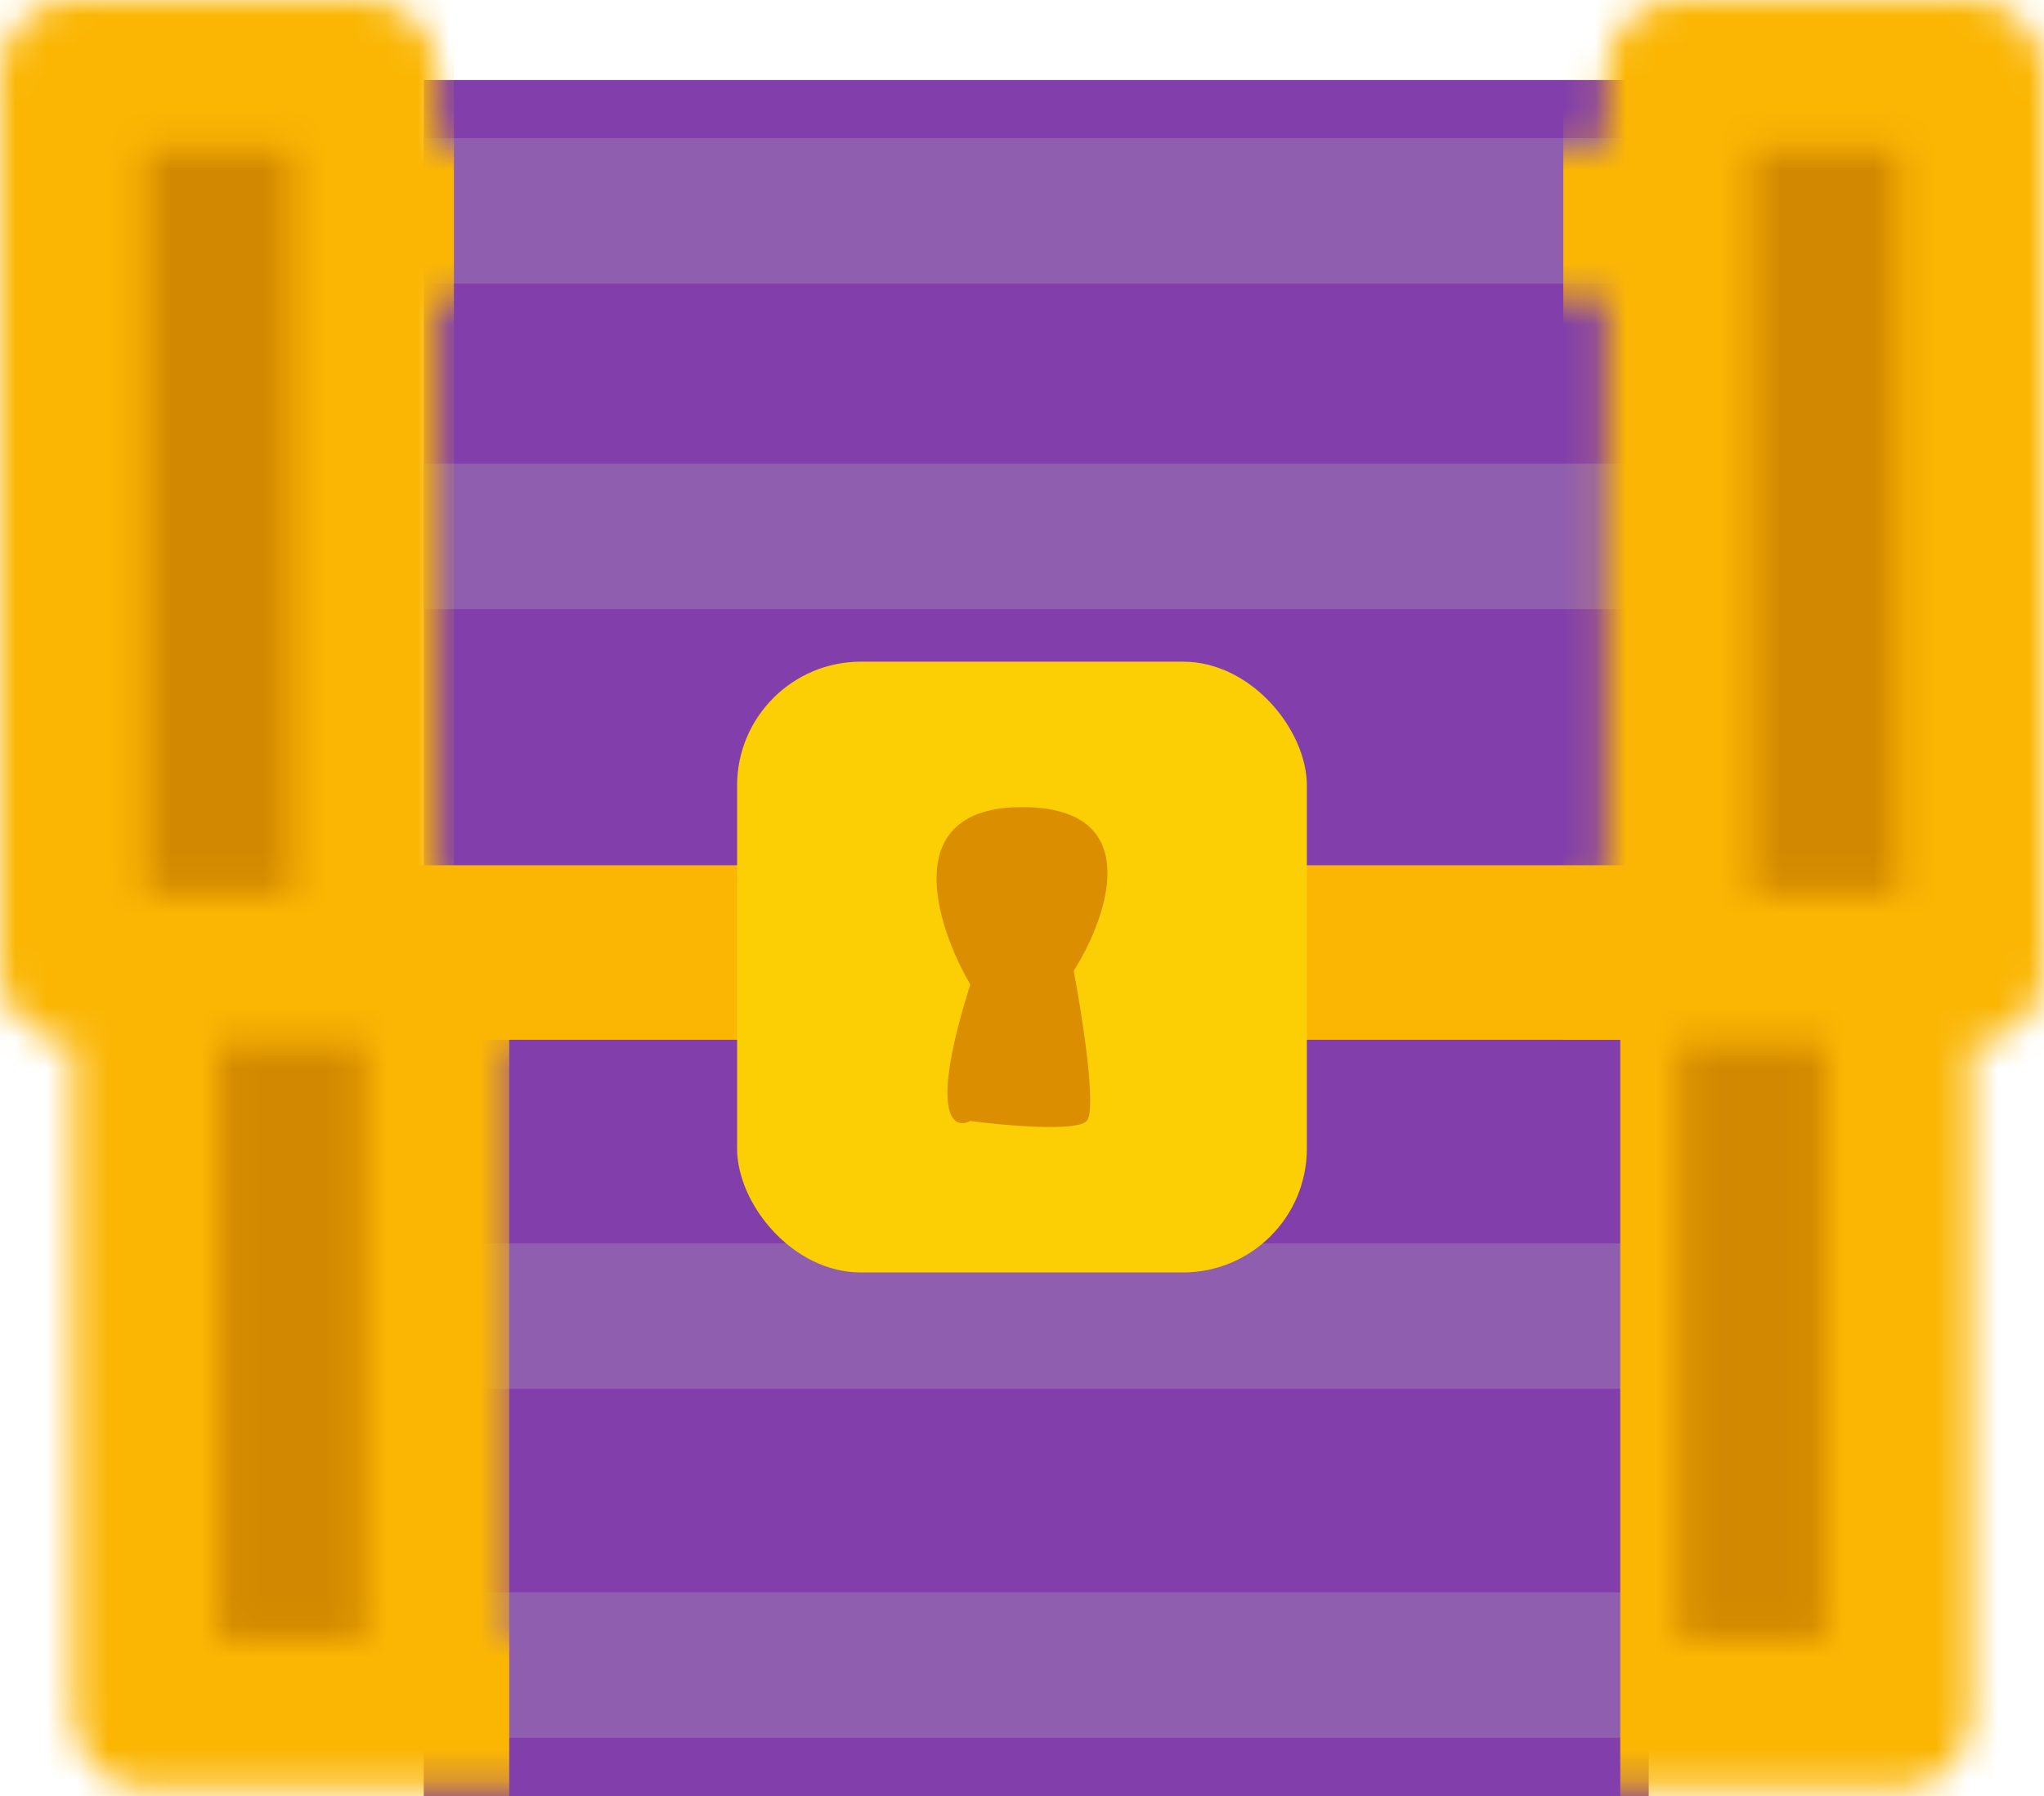 <svg width="66" height="58" viewBox="0 0 66 58" fill="none" xmlns="http://www.w3.org/2000/svg">
<rect x="13.683" y="2.583" width="39.554" height="55.417" fill="#823FAB"/>
<rect x="13.683" y="4.462" width="39.554" height="4.696" fill="#905EAF"/>
<rect x="13.683" y="51.425" width="39.554" height="4.696" fill="#905EAF"/>
<rect x="13.683" y="40.154" width="39.554" height="4.696" fill="#905EAF"/>
<rect x="13.683" y="14.975" width="39.554" height="4.696" fill="#905EAF"/>
<rect x="1.725" y="2.583" width="11.038" height="29.117" fill="#D28800"/>
<rect x="5.404" y="30.761" width="7.359" height="24.421" fill="#D28800"/>
<rect x="53.237" y="2.583" width="11.038" height="29.117" fill="#D28800"/>
<rect x="53.237" y="30.761" width="7.359" height="24.421" fill="#D28800"/>
<rect x="12.763" y="27.943" width="40.474" height="5.636" fill="#FBB603"/>
<mask id="mask0_3_1160" style="mask-type:alpha" maskUnits="userSpaceOnUse" x="0" y="0" width="66" height="58">
<path d="M63.643 0H54.214C53.589 0 52.99 0.253 52.548 0.705C52.105 1.156 51.857 1.769 51.857 2.407V4.814H14.143V2.407C14.143 1.769 13.895 1.156 13.452 0.705C13.011 0.253 12.411 0 11.786 0H2.357C1.732 0 1.132 0.253 0.69 0.705C0.248 1.156 0 1.769 0 2.407V31.29C0 31.928 0.248 32.54 0.69 32.991C1.132 33.443 1.732 33.696 2.357 33.696V55.358C2.357 55.997 2.605 56.609 3.048 57.06C3.49 57.512 4.089 57.765 4.714 57.765H61.286C61.911 57.765 62.51 57.512 62.952 57.06C63.395 56.609 63.643 55.997 63.643 55.358V33.696C64.268 33.696 64.868 33.443 65.31 32.991C65.752 32.54 66 31.928 66 31.29V2.407C66 1.769 65.752 1.156 65.31 0.705C64.868 0.253 64.268 0 63.643 0ZM56.571 4.814H61.286V28.883H56.571V4.814ZM51.857 9.628V28.883H42.429V26.476C42.429 25.199 41.932 23.974 41.048 23.072C40.164 22.169 38.965 21.662 37.714 21.662H28.286C27.035 21.662 25.836 22.169 24.952 23.072C24.068 23.974 23.571 25.199 23.571 26.476V28.883H14.143V9.628H51.857ZM37.714 36.103H28.286V26.476H37.714V36.103ZM4.714 4.814H9.429V28.883H4.714V4.814ZM7.071 33.696H11.786V52.951H7.071V33.696ZM16.5 33.696H23.571V36.103C23.571 37.38 24.068 38.604 24.952 39.507C25.836 40.41 27.035 40.917 28.286 40.917H30.643V43.324C30.643 44.184 31.092 44.978 31.821 45.408C32.551 45.838 33.449 45.838 34.179 45.408C34.908 44.978 35.357 44.184 35.357 43.324V40.917H37.714C38.965 40.917 40.164 40.41 41.048 39.507C41.932 38.604 42.429 37.38 42.429 36.103V33.696H49.5V52.951H16.5V33.696ZM58.929 52.951H54.214V33.696H58.929V52.951Z" fill="black"/>
</mask>
<g mask="url(#mask0_3_1160)">
<path d="M14.657 28.883H16.443V80.542H-12.127V33.579H-13.913V-18.081H14.657V28.883Z" fill="#FBB603"/>
<path d="M79.913 28.883H81.753V80.542H52.318V33.579H50.478V-18.081H79.913V28.883Z" fill="#FBB603"/>
</g>
<rect x="23.801" y="21.368" width="18.397" height="19.725" rx="4" fill="#FBCF04"/>
<path d="M33 26.065C28.991 26.065 30.216 29.885 31.33 31.794C29.994 36.026 30.773 36.496 31.33 36.202C32.443 36.349 34.754 36.555 35.088 36.202C35.422 35.849 34.949 32.823 34.67 31.354C35.784 29.591 37.009 26.065 33 26.065Z" fill="#DB8E00"/>
</svg>
